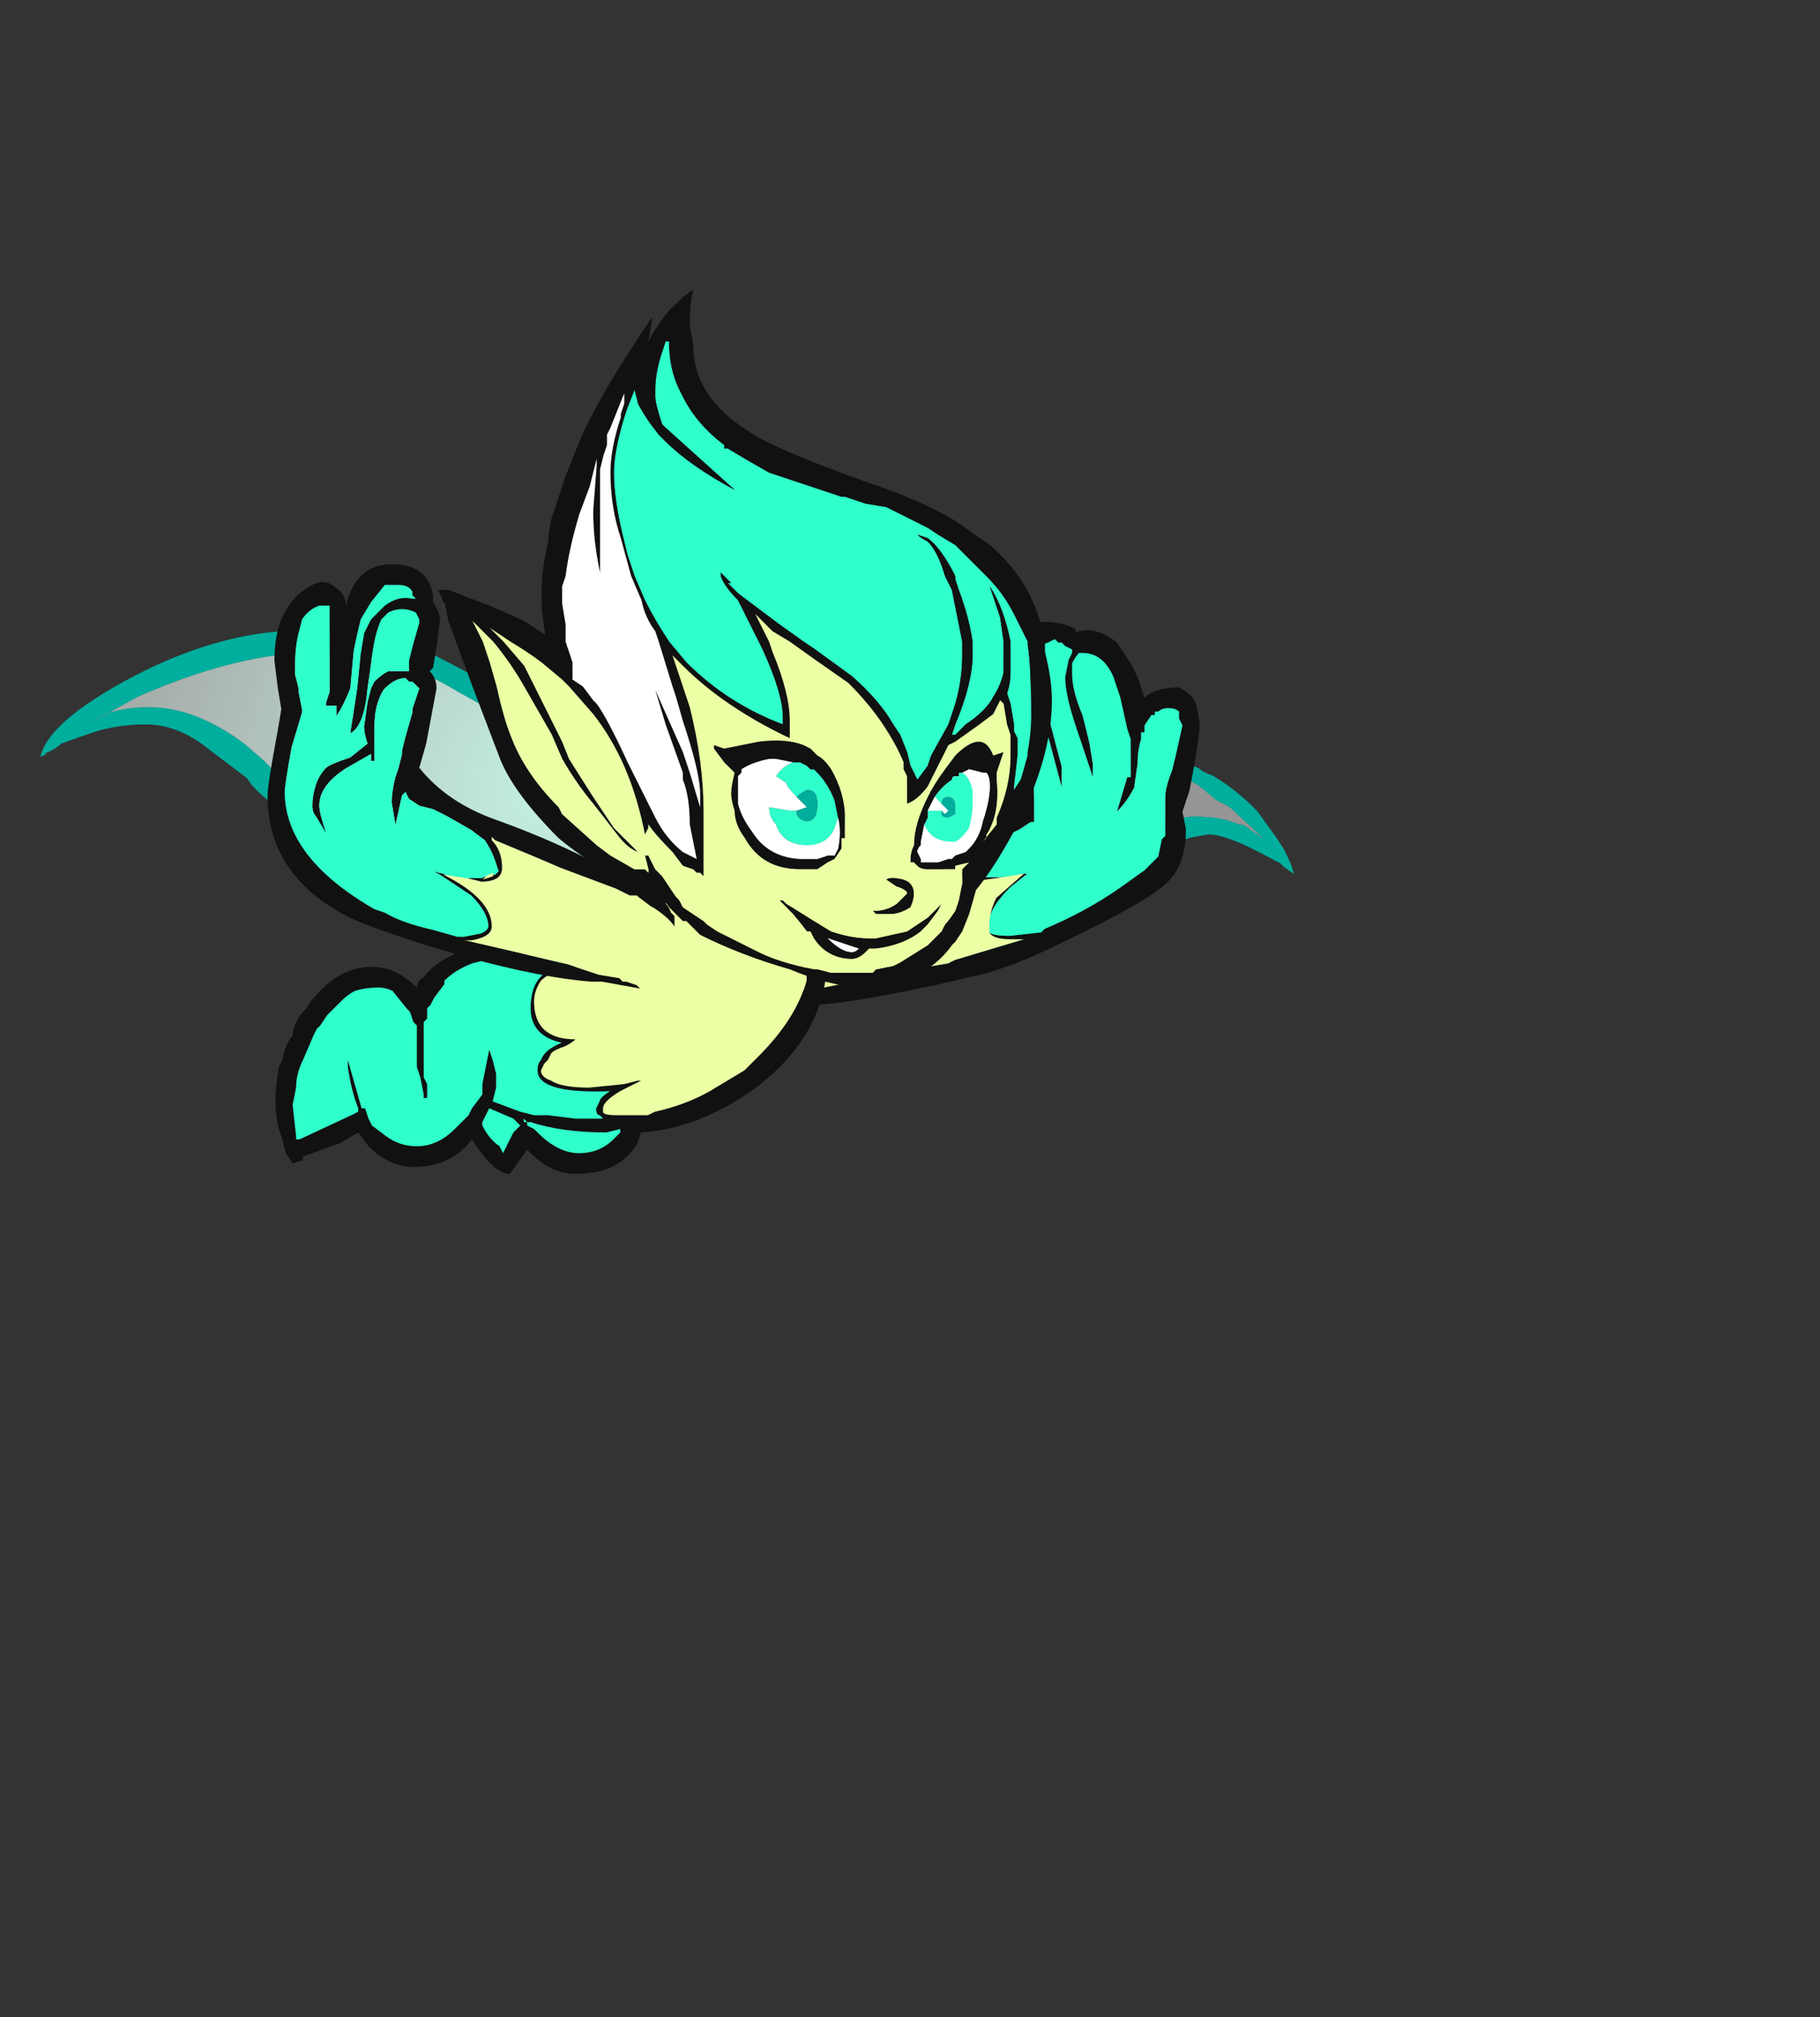 <?xml version="1.0" encoding="UTF-8" standalone="no"?>
<svg xmlns:ffdec="https://www.free-decompiler.com/flash" xmlns:xlink="http://www.w3.org/1999/xlink" ffdec:objectType="frame" height="204.65px" width="184.7px" xmlns="http://www.w3.org/2000/svg">
  <rect width="100%" height="100%" fill="#333333" stroke="none"/>
  <g transform="matrix(1.0, 0.0, 0.0, 1.0, 69.9, 87.85)">
    <use ffdec:characterId="769" ffdec:characterName="a_FairyWings4" height="35.0" transform="matrix(1, 0.019, -0.019, 1, -65.55, -24.35)" width="127.4" xlink:href="#sprite0"/>
    <use ffdec:characterId="781" ffdec:characterName="a_FairyArmL" height="39.2" transform="matrix(1.0, 0.0, 0.0, 1.0, 5.3, -24.75)" width="46.55" xlink:href="#sprite1"/>
    <use ffdec:characterId="779" ffdec:characterName="a_FairyBody" height="29.4" transform="matrix(1.0, 0.0, 0.0, 1.0, -41.95, 1.85)" width="56.0" xlink:href="#sprite2"/>
    <use ffdec:characterId="777" ffdec:characterName="a_FairyArmR" height="43.05" transform="matrix(1.0, 0.0, 0.0, 1.0, -42.75, -30.6)" width="42.0" xlink:href="#sprite3"/>
    <use ffdec:characterId="775" ffdec:characterName="a_FairyHead" height="70.7" transform="matrix(1.0, 0.0, 0.0, 1.0, -25.45, -58.45)" width="62.3" xlink:href="#sprite4"/>
  </g>
  <defs>
    <g id="sprite0" transform="matrix(1.0, 0.0, 0.0, 1.0, 0.0, 0.0)">
      <use ffdec:characterId="768" height="5.0" transform="matrix(7.0, 0.0, 0.0, 7.0, 0.0, 0.0)" width="18.2" xlink:href="#shape0"/>
    </g>
    <g id="shape0" transform="matrix(1.0, 0.0, 0.0, 1.0, 0.0, 0.0)">
      <path d="M17.4 2.55 L17.45 2.55 17.75 2.75 17.25 2.3 17.05 2.2 16.8 2.0 Q15.5 1.25 14.4 1.4 14.0 1.45 13.5 1.65 L12.7 2.0 Q12.4 2.1 12.0 2.4 L11.35 2.9 Q11.0 3.1 10.7 3.4 L10.45 3.7 10.25 3.95 10.3 4.05 Q10.35 4.15 10.45 4.25 11.0 4.7 11.95 4.75 L13.0 4.65 13.4 4.5 13.85 4.3 14.15 4.15 14.55 3.9 15.15 3.4 Q15.5 3.05 15.8 2.85 L15.9 2.75 Q16.45 2.4 16.9 2.45 17.15 2.45 17.4 2.55 M17.95 2.75 L18.05 2.9 18.15 3.1 18.2 3.25 18.05 3.15 18.0 3.1 17.7 2.95 Q17.2 2.7 16.95 2.7 L16.7 2.75 16.55 2.8 16.2 2.95 Q16.15 2.95 16.15 2.85 16.15 2.75 16.4 2.6 16.45 2.6 16.45 2.55 16.1 2.65 15.75 2.95 L15.7 3.0 Q15.35 3.45 14.95 3.85 13.65 5.0 12.15 5.0 11.45 4.95 11.45 4.8 10.85 4.7 10.4 4.35 L10.25 4.1 Q10.15 3.95 10.2 3.95 L10.3 3.8 Q10.7 3.2 11.35 2.75 L12.05 2.3 Q12.3 2.1 12.5 2.0 12.85 1.8 13.05 1.7 13.65 1.45 14.25 1.4 L14.4 1.35 Q15.4 1.2 16.6 1.85 16.6 1.65 16.8 1.75 16.85 1.8 17.0 1.85 17.35 2.05 17.65 2.35 L17.95 2.75 M9.1 3.1 Q8.8 2.75 8.45 2.45 L7.7 1.85 Q7.3 1.5 6.9 1.3 L6.05 0.85 Q5.45 0.5 4.95 0.4 3.45 0.05 1.4 1.0 L0.7 1.4 0.95 1.25 Q1.25 1.15 1.6 1.15 2.25 1.15 2.95 1.65 L3.25 1.9 3.75 2.4 3.75 2.45 Q4.25 2.95 4.4 3.05 L4.5 3.15 4.7 3.3 5.15 3.6 Q5.65 3.9 6.15 4.1 6.65 4.3 7.35 4.35 8.55 4.45 9.25 4.05 L9.5 3.9 Q9.5 3.8 9.55 3.75 9.45 3.65 9.35 3.45 L9.1 3.1 M8.1 1.55 Q8.55 1.75 8.55 1.8 L8.5 1.9 8.35 1.95 8.3 1.9 Q8.25 2.0 8.1 2.0 L7.95 1.95 8.4 2.3 Q9.15 2.9 9.55 3.6 L9.65 3.75 Q9.7 3.8 9.55 3.95 L9.3 4.15 Q8.15 4.8 6.4 4.3 5.0 3.85 4.35 3.15 4.1 3.0 3.8 2.8 3.15 2.4 3.0 2.15 L2.45 1.75 Q2.0 1.4 1.55 1.4 1.1 1.4 0.7 1.55 L0.3 1.7 Q0.2 1.8 0.05 1.85 L0.1 1.85 0.0 1.9 Q0.1 1.4 1.25 0.75 2.5 0.05 3.65 0.0 L4.6 0.0 Q5.15 0.05 5.65 0.3 L6.55 0.75 Q7.0 0.95 7.6 1.35 L8.1 1.55" fill="#00ae9d" fill-rule="evenodd" stroke="none"/>
      <path d="M17.4 2.55 Q17.15 2.45 16.9 2.45 16.45 2.4 15.9 2.75 L15.8 2.85 Q15.5 3.05 15.15 3.4 L14.55 3.9 14.15 4.15 13.85 4.3 13.4 4.5 13.0 4.65 11.95 4.75 Q11.0 4.7 10.45 4.25 10.35 4.15 10.3 4.05 L10.25 3.95 10.45 3.7 10.7 3.4 Q11.0 3.1 11.35 2.9 L12.0 2.4 Q12.4 2.1 12.7 2.0 L13.5 1.65 Q14.0 1.45 14.4 1.4 15.5 1.25 16.8 2.0 L17.05 2.2 17.25 2.3 17.75 2.75 17.45 2.55 17.4 2.55 M9.1 3.1 L9.35 3.45 Q9.45 3.65 9.55 3.75 9.5 3.8 9.5 3.9 L9.25 4.05 Q8.55 4.45 7.35 4.35 6.65 4.3 6.15 4.1 5.65 3.9 5.15 3.6 L4.7 3.3 4.5 3.15 4.4 3.05 Q4.25 2.95 3.75 2.45 L3.75 2.4 3.25 1.9 2.95 1.65 Q2.25 1.15 1.6 1.15 1.25 1.15 0.95 1.25 L0.7 1.4 1.4 1.0 Q3.45 0.05 4.95 0.4 5.45 0.5 6.05 0.85 L6.9 1.3 Q7.3 1.5 7.7 1.85 L8.45 2.45 Q8.8 2.75 9.1 3.1" fill="url(#gradient0)" fill-rule="evenodd" stroke="none"/>
    </g>
    <radialGradient cx="0" cy="0" gradientTransform="matrix(0.01, 0.0, 0.0, 0.01, 7.4, 2.25)" gradientUnits="userSpaceOnUse" id="gradient0" r="819.2" spreadMethod="pad">
      <stop offset="0.0" stop-color="#cdfeef" stop-opacity="0.933"/>
      <stop offset="1.0" stop-color="#ffffff" stop-opacity="0.482"/>
    </radialGradient>
    <g id="sprite1" transform="matrix(1.0, 0.0, 0.0, 1.0, 0.0, 0.0)">
      <use ffdec:characterId="780" height="5.6" transform="matrix(7.0, 0.0, 0.0, 7.0, 0.0, 0.0)" width="6.65" xlink:href="#shape1"/>
    </g>
    <g id="shape1" transform="matrix(1.0, 0.0, 0.0, 1.0, 0.0, 0.0)">
      <path d="M4.1 3.65 L4.15 3.65 3.9 3.85 Q3.6 4.15 3.6 4.35 L3.6 4.5 Q3.65 4.55 3.9 4.55 L4.35 4.5 4.4 4.45 Q5.0 4.2 5.5 3.85 L5.85 3.6 6.05 3.4 6.1 3.15 6.15 3.1 6.15 2.55 Q6.15 2.4 6.25 2.15 L6.3 1.95 6.4 1.5 6.35 1.4 6.35 1.3 Q6.3 1.25 6.2 1.25 6.1 1.25 6.05 1.3 L6.0 1.3 6.0 1.35 5.95 1.35 5.85 1.5 5.85 1.6 5.8 1.6 5.8 1.7 Q5.75 1.85 5.75 2.05 L5.7 2.4 Q5.6 2.6 5.45 2.75 L5.6 2.25 5.65 2.25 5.65 1.7 5.6 1.55 5.5 1.1 5.4 0.8 Q5.25 0.45 4.95 0.45 L4.9 0.45 Q4.85 0.5 4.8 0.6 L4.8 0.75 Q4.8 1.0 4.95 1.35 L5.05 1.75 5.1 2.05 5.1 2.25 4.85 1.5 Q4.7 1.05 4.7 0.8 L4.75 0.55 4.8 0.45 4.8 0.4 4.7 0.35 4.65 0.3 4.6 0.3 4.55 0.25 4.45 0.3 4.3 0.35 4.25 0.4 4.2 0.55 4.25 0.6 Q4.25 0.7 4.35 1.0 L4.35 1.15 4.45 1.35 4.65 2.1 4.65 2.4 4.45 1.65 4.3 1.25 4.25 1.05 4.2 1.0 Q4.15 0.8 4.1 0.65 L4.1 0.55 4.05 0.65 4.0 0.7 3.95 0.8 4.0 0.85 4.1 1.5 4.15 1.75 Q4.25 2.2 4.25 2.6 L4.25 2.9 4.2 2.9 4.05 3.0 3.55 3.25 3.35 3.4 3.35 3.45 Q3.3 3.55 3.3 3.6 3.3 3.7 3.5 3.7 L3.8 3.7 3.45 3.75 3.2 3.7 3.2 3.6 3.25 3.5 3.3 3.45 3.35 3.35 3.1 3.5 2.7 3.7 1.05 4.25 1.0 4.25 0.65 4.35 0.4 4.45 Q0.15 4.6 0.15 4.85 0.15 5.0 0.3 5.2 L0.35 5.2 Q0.5 5.35 0.7 5.35 L0.85 5.35 1.05 5.3 1.2 5.3 1.45 5.25 1.75 5.25 1.85 5.2 2.65 5.0 2.7 5.0 3.0 4.95 3.1 4.9 4.1 4.6 3.9 4.6 Q3.65 4.6 3.6 4.5 L3.6 4.4 Q3.6 4.2 3.7 4.0 L4.1 3.65 M6.35 0.95 Q6.55 1.05 6.6 1.2 L6.65 1.45 Q6.65 1.7 6.5 2.45 L6.4 2.75 6.45 3.0 Q6.45 3.55 6.15 3.8 5.9 4.05 4.65 4.65 3.85 5.05 3.3 5.15 L3.1 5.2 Q1.55 5.55 1.0 5.55 L0.95 5.55 0.9 5.6 0.5 5.5 Q0.25 5.45 0.1 5.2 0.0 5.0 0.0 4.8 0.0 4.4 0.65 4.15 1.05 3.95 2.25 3.6 L2.85 3.35 3.1 3.25 3.5 3.05 4.0 2.75 4.0 2.65 Q4.0 2.25 3.85 1.7 3.7 1.1 3.7 0.95 3.7 0.7 3.75 0.6 3.85 0.4 4.0 0.35 4.0 0.2 4.05 0.15 L4.2 0.05 4.3 0.0 4.4 0.0 Q4.65 0.0 4.85 0.1 L4.85 0.15 Q5.15 0.05 5.45 0.3 L5.65 0.6 5.75 0.8 5.85 1.1 Q6.0 0.95 6.35 0.95" fill="#111111" fill-rule="evenodd" stroke="none"/>
      <path d="M3.8 3.7 L3.5 3.7 Q3.3 3.7 3.3 3.6 3.3 3.55 3.35 3.45 L3.35 3.4 3.55 3.25 4.05 3.0 4.2 2.9 4.25 2.9 4.25 2.6 Q4.25 2.2 4.15 1.75 L4.1 1.5 4.0 0.85 3.95 0.8 4.0 0.7 4.05 0.65 4.1 0.55 4.1 0.65 Q4.15 0.8 4.2 1.0 L4.25 1.05 4.3 1.25 4.45 1.65 4.65 2.4 4.65 2.1 4.45 1.35 4.35 1.15 4.35 1.0 Q4.25 0.7 4.25 0.6 L4.2 0.55 4.25 0.4 4.3 0.35 4.45 0.3 4.55 0.25 4.6 0.3 4.65 0.3 4.7 0.35 4.8 0.4 4.8 0.45 4.75 0.55 4.7 0.8 Q4.7 1.05 4.85 1.5 L5.1 2.25 5.1 2.05 5.05 1.75 4.95 1.35 Q4.8 1.0 4.8 0.75 L4.8 0.6 Q4.85 0.5 4.9 0.45 L4.95 0.45 Q5.25 0.45 5.4 0.8 L5.5 1.1 5.6 1.55 5.65 1.7 5.65 2.25 5.6 2.25 5.45 2.75 Q5.6 2.6 5.7 2.4 L5.75 2.05 Q5.75 1.85 5.8 1.7 L5.8 1.6 5.85 1.6 5.85 1.5 5.95 1.35 6.0 1.35 6.0 1.3 6.05 1.3 Q6.1 1.25 6.2 1.25 6.3 1.25 6.35 1.3 L6.35 1.4 6.4 1.5 6.3 1.95 6.25 2.15 Q6.15 2.4 6.15 2.55 L6.15 3.1 6.1 3.15 6.05 3.4 5.85 3.6 5.5 3.85 Q5.0 4.2 4.4 4.45 L4.35 4.5 3.9 4.55 Q3.65 4.55 3.6 4.5 L3.6 4.35 Q3.6 4.15 3.9 3.85 L4.15 3.65 4.1 3.65 3.8 3.7" fill="#2fffcb" fill-rule="evenodd" stroke="none"/>
      <path d="M4.1 3.65 L3.7 4.0 Q3.6 4.2 3.6 4.4 L3.6 4.5 Q3.65 4.6 3.9 4.6 L4.1 4.6 3.1 4.9 3.0 4.95 2.7 5.0 2.65 5.0 1.85 5.2 1.75 5.25 1.45 5.25 1.2 5.3 1.05 5.3 0.85 5.35 0.7 5.35 Q0.5 5.35 0.35 5.2 L0.3 5.2 Q0.15 5.0 0.15 4.85 0.15 4.6 0.4 4.45 L0.65 4.35 1.0 4.25 1.05 4.25 2.7 3.7 3.1 3.5 3.35 3.35 3.3 3.45 3.25 3.5 3.2 3.6 3.2 3.7 3.45 3.75 3.8 3.7 4.1 3.65" fill="#ebffa4" fill-rule="evenodd" stroke="none"/>
    </g>
    <g id="sprite2" transform="matrix(1.0, 0.0, 0.0, 1.0, 0.0, 0.0)">
      <use ffdec:characterId="778" height="4.2" transform="matrix(7.0, 0.0, 0.0, 7.0, 0.0, 0.0)" width="8.0" xlink:href="#shape2"/>
    </g>
    <g id="shape2" transform="matrix(1.0, 0.0, 0.0, 1.0, 0.0, 0.0)">
      <path d="M7.35 0.55 Q6.9 0.15 6.45 0.15 L5.9 0.2 5.6 0.3 Q5.4 0.35 5.2 0.45 L4.85 0.65 4.25 0.95 4.05 1.0 4.0 1.0 4.0 1.05 Q4.05 1.1 4.2 1.1 L4.35 1.15 4.35 1.2 Q4.0 1.25 3.85 1.4 3.75 1.55 3.75 1.7 3.75 2.25 4.35 2.25 4.3 2.3 4.2 2.35 4.05 2.4 4.0 2.45 L3.95 2.55 3.9 2.6 3.85 2.7 Q3.85 2.8 4.0 2.85 4.15 2.95 4.55 2.95 L5.05 2.9 5.25 2.85 5.3 2.85 5.0 3.0 Q4.75 3.15 4.75 3.25 L4.75 3.3 Q4.75 3.35 4.95 3.35 L5.4 3.35 5.5 3.3 Q5.95 3.2 6.3 3.0 L6.8 2.7 7.0 2.5 Q7.55 1.95 7.7 1.4 L7.7 1.2 7.65 0.95 Q7.6 0.85 7.45 0.65 L7.35 0.55 M7.65 0.55 L7.7 0.35 Q7.9 0.55 7.95 0.7 L8.0 1.05 Q8.0 2.2 6.9 3.0 6.1 3.55 5.3 3.6 L5.25 3.75 Q5.0 4.2 4.35 4.2 4.0 4.2 3.7 3.9 L3.65 3.85 3.4 4.2 Q3.2 4.2 2.95 3.85 L2.85 3.7 Q2.55 4.1 2.0 4.1 1.65 4.1 1.35 3.8 L1.2 3.6 0.95 3.75 0.4 3.95 0.4 4.0 0.25 4.05 0.15 3.9 0.1 3.7 0.05 3.55 Q0.0 3.35 0.0 3.15 0.0 2.95 0.05 2.65 L0.1 2.55 Q0.15 2.3 0.25 2.2 0.25 2.0 0.45 1.8 0.5 1.7 0.6 1.6 0.95 1.2 1.4 1.2 1.75 1.2 2.05 1.5 2.05 1.4 2.15 1.35 2.4 1.0 3.15 0.85 L4.15 0.65 Q4.55 0.55 4.8 0.45 5.2 0.2 5.35 0.15 L5.75 0.1 5.7 0.2 5.85 0.15 5.9 0.1 Q6.4 -0.05 6.45 0.0 L6.35 0.05 Q7.05 0.05 7.45 0.55 L7.6 0.65 7.65 0.75 7.65 0.55 M4.2 1.15 L4.0 1.1 Q3.9 1.1 3.9 1.05 L3.9 1.0 3.95 1.0 Q3.2 1.05 2.85 1.15 2.6 1.25 2.45 1.4 L2.45 1.45 2.3 1.65 2.25 1.75 2.2 1.8 2.2 1.95 2.15 2.0 2.15 2.8 2.2 2.9 2.2 3.1 2.15 3.1 2.15 3.05 2.1 2.8 2.05 2.65 2.05 2.05 2.0 2.0 1.95 1.85 1.9 1.8 1.7 1.55 Q1.6 1.5 1.5 1.5 1.3 1.5 1.15 1.55 1.05 1.6 0.95 1.7 L0.75 1.9 0.65 2.05 0.6 2.1 0.55 2.2 0.4 2.55 Q0.3 2.75 0.3 2.95 L0.25 3.2 0.3 3.65 0.3 3.7 0.35 3.7 1.1 3.35 1.2 3.3 1.2 3.25 Q1.1 3.0 1.05 2.65 L1.05 2.55 1.25 3.25 1.3 3.25 1.35 3.4 1.4 3.5 1.6 3.65 Q1.8 3.8 2.05 3.8 2.35 3.8 2.6 3.55 L2.8 3.35 2.85 3.25 3.0 3.05 3.0 2.9 3.1 2.4 3.15 2.55 3.2 2.75 3.2 2.95 3.15 3.15 3.55 3.3 3.75 3.35 3.95 3.35 4.35 3.4 4.75 3.4 4.7 3.35 Q4.65 3.35 4.65 3.25 L4.7 3.15 Q4.7 3.1 4.85 3.0 L4.9 3.0 Q3.8 3.05 3.8 2.7 3.8 2.6 3.85 2.55 3.9 2.4 4.15 2.3 3.7 2.2 3.7 1.8 3.7 1.55 3.8 1.4 3.9 1.25 4.15 1.2 L4.2 1.15 M3.0 3.5 Q3.1 3.7 3.25 3.8 L3.3 3.9 3.45 3.6 3.55 3.5 3.45 3.4 3.1 3.25 3.0 3.45 3.0 3.5 M3.6 3.45 L3.65 3.45 3.65 3.5 3.75 3.55 3.8 3.6 Q4.1 3.9 4.4 3.9 4.7 3.9 4.9 3.7 L5.0 3.6 5.0 3.55 4.8 3.6 Q4.15 3.6 3.7 3.45 L3.65 3.45 3.6 3.4 3.6 3.45" fill="#111111" fill-rule="evenodd" stroke="none"/>
      <path d="M7.35 0.55 L7.45 0.65 Q7.6 0.85 7.65 0.95 L7.7 1.2 7.7 1.4 Q7.55 1.95 7.0 2.5 L6.8 2.7 6.3 3.0 Q5.95 3.2 5.5 3.3 L5.4 3.35 4.95 3.35 Q4.75 3.35 4.75 3.3 L4.75 3.25 Q4.75 3.15 5.0 3.0 L5.3 2.85 5.25 2.85 5.05 2.9 4.55 2.95 Q4.15 2.95 4.0 2.85 3.85 2.8 3.85 2.7 L3.9 2.6 3.95 2.55 4.0 2.45 Q4.05 2.4 4.2 2.35 4.3 2.3 4.35 2.25 3.75 2.25 3.75 1.7 3.75 1.55 3.85 1.4 4.0 1.25 4.35 1.2 L4.35 1.15 4.2 1.1 Q4.05 1.1 4.0 1.05 L4.0 1.0 4.05 1.0 4.25 0.95 4.85 0.65 5.2 0.45 Q5.4 0.35 5.6 0.3 L5.9 0.2 6.45 0.15 Q6.9 0.15 7.35 0.55" fill="#ebffa4" fill-rule="evenodd" stroke="none"/>
      <path d="M3.6 3.45 L3.6 3.4 3.65 3.45 3.7 3.45 Q4.15 3.6 4.8 3.6 L5.0 3.55 5.0 3.6 4.9 3.7 Q4.7 3.9 4.4 3.9 4.1 3.9 3.8 3.6 L3.75 3.55 3.65 3.5 3.65 3.45 3.6 3.45 M3.0 3.5 L3.0 3.45 3.1 3.25 3.45 3.4 3.55 3.5 3.45 3.6 3.3 3.9 3.25 3.8 Q3.1 3.7 3.0 3.5 M4.2 1.15 L4.15 1.2 Q3.9 1.25 3.8 1.4 3.7 1.55 3.7 1.8 3.7 2.2 4.15 2.3 3.9 2.4 3.85 2.55 3.8 2.6 3.8 2.7 3.8 3.05 4.9 3.0 L4.85 3.0 Q4.7 3.1 4.7 3.15 L4.65 3.25 Q4.65 3.35 4.7 3.35 L4.75 3.4 4.35 3.4 3.95 3.35 3.75 3.35 3.55 3.3 3.15 3.15 3.2 2.95 3.2 2.75 3.15 2.55 3.1 2.4 3.0 2.9 3.0 3.05 2.85 3.25 2.8 3.35 2.6 3.55 Q2.35 3.8 2.05 3.8 1.8 3.8 1.6 3.65 L1.4 3.5 1.35 3.4 1.3 3.25 1.25 3.25 1.05 2.55 1.05 2.65 Q1.1 3.0 1.2 3.25 L1.2 3.3 1.1 3.35 0.35 3.7 0.3 3.7 0.3 3.65 0.25 3.2 0.3 2.95 Q0.3 2.75 0.4 2.55 L0.55 2.2 0.6 2.1 0.65 2.05 0.75 1.9 0.95 1.7 Q1.05 1.6 1.15 1.55 1.3 1.5 1.5 1.5 1.6 1.5 1.7 1.55 L1.9 1.8 1.95 1.85 2.0 2.0 2.05 2.05 2.05 2.65 2.1 2.8 2.15 3.05 2.15 3.1 2.2 3.1 2.2 2.9 2.15 2.8 2.15 2.0 2.2 1.95 2.2 1.8 2.25 1.75 2.3 1.65 2.45 1.45 2.45 1.4 Q2.6 1.25 2.85 1.15 3.2 1.05 3.95 1.0 L3.9 1.0 3.9 1.05 Q3.9 1.1 4.0 1.1 L4.2 1.15" fill="#2fffcb" fill-rule="evenodd" stroke="none"/>
    </g>
    <g id="sprite3" transform="matrix(1.0, 0.0, 0.0, 1.0, 0.0, 0.0)">
      <use ffdec:characterId="776" height="6.15" transform="matrix(7.0, 0.0, 0.0, 7.0, 0.0, 0.0)" width="6.0" xlink:href="#shape3"/>
    </g>
    <g id="shape3" transform="matrix(1.0, 0.0, 0.0, 1.0, 0.0, 0.0)">
      <path d="M2.9 4.55 L3.1 4.6 Q3.4 4.6 3.4 4.4 3.4 4.15 3.25 4.0 L3.25 3.95 3.3 4.0 3.9 4.25 4.25 4.4 5.05 4.7 5.25 4.8 5.35 4.8 5.55 4.95 Q5.8 5.1 5.9 5.25 L5.9 5.1 6.0 5.3 6.0 5.5 5.95 5.5 6.0 5.6 Q6.0 5.75 5.9 5.9 L5.75 6.05 Q5.65 6.1 5.45 6.1 L5.35 6.1 5.2 6.05 5.15 6.05 5.1 6.0 4.8 5.95 4.35 5.8 3.5 5.6 2.85 5.45 2.95 5.45 Q3.25 5.4 3.25 5.25 3.25 4.85 2.55 4.5 L2.9 4.55" fill="#ebffa4" fill-rule="evenodd" stroke="none"/>
      <path d="M5.9 5.1 L5.9 5.25 Q5.8 5.1 5.55 4.95 L5.35 4.8 5.25 4.8 5.05 4.7 4.25 4.4 3.9 4.25 3.3 4.0 3.25 3.95 3.25 4.0 Q3.4 4.15 3.4 4.4 3.4 4.6 3.1 4.6 L2.9 4.55 3.1 4.55 3.25 4.5 3.3 4.5 3.35 4.45 3.3 4.3 Q3.25 4.15 3.15 4.0 L2.95 3.85 2.6 3.65 2.4 3.55 2.2 3.5 2.05 3.4 2.0 3.3 1.95 3.35 1.85 3.8 1.85 3.75 1.8 3.45 Q1.8 3.3 1.85 3.1 L1.9 2.95 1.95 2.75 1.95 2.7 2.0 2.5 2.1 2.15 2.1 2.1 2.2 1.8 2.1 1.7 2.05 1.7 2.0 1.65 Q1.85 1.65 1.7 1.8 1.65 1.85 1.6 2.0 1.55 2.15 1.55 2.35 L1.55 2.85 1.5 2.85 1.5 2.75 1.15 2.95 Q0.75 3.2 0.75 3.5 0.75 3.6 0.85 3.9 L0.7 3.65 Q0.65 3.6 0.65 3.5 0.65 3.35 0.7 3.2 0.75 3.05 0.85 2.95 0.9 2.9 1.2 2.8 L1.45 2.6 Q1.4 2.45 1.4 2.35 L1.45 2.0 1.5 1.8 1.55 1.7 Q1.65 1.6 1.75 1.55 L2.05 1.55 2.05 1.4 2.1 1.2 2.2 0.85 2.2 0.8 2.15 0.7 Q2.05 0.65 1.95 0.65 1.85 0.65 1.75 0.7 1.7 0.75 1.65 0.8 1.55 1.0 1.5 1.45 L1.45 1.8 Q1.4 2.35 1.2 2.45 L1.3 1.8 1.35 1.3 1.4 1.0 1.5 0.8 1.7 0.6 Q1.9 0.45 2.1 0.5 L2.15 0.5 2.1 0.45 2.1 0.4 Q2.05 0.3 1.9 0.3 L1.7 0.3 1.5 0.55 1.35 0.8 Q1.3 1.0 1.25 1.25 L1.2 1.8 Q1.1 2.05 1.0 2.2 L1.0 2.05 0.85 2.05 0.85 2.0 0.9 1.85 0.9 0.6 0.75 0.6 Q0.6 0.65 0.5 0.8 L0.45 1.0 Q0.4 1.2 0.4 1.45 L0.4 1.6 0.45 1.8 0.45 1.85 0.5 2.1 0.5 2.15 0.35 2.65 Q0.25 3.2 0.25 3.3 0.25 4.25 1.55 5.0 L1.7 5.05 Q1.95 5.2 2.4 5.3 L2.75 5.4 2.85 5.4 3.1 5.35 Q3.2 5.3 3.2 5.25 3.2 5.05 2.95 4.8 L2.5 4.5 2.4 4.45 2.6 4.5 2.55 4.5 Q3.25 4.85 3.25 5.25 3.25 5.4 2.95 5.45 L2.85 5.45 3.5 5.6 4.35 5.8 4.8 5.95 5.1 6.0 5.15 6.05 5.2 6.05 5.35 6.1 5.4 6.15 4.85 6.05 4.7 6.05 Q4.0 6.0 2.9 5.7 1.85 5.4 1.25 5.15 0.0 4.55 0.0 3.35 0.0 3.2 0.15 2.4 L0.2 2.1 0.15 1.8 0.1 1.4 Q0.1 1.05 0.2 0.8 0.35 0.45 0.65 0.3 0.85 0.2 1.0 0.35 1.1 0.4 1.15 0.6 L1.15 0.55 Q1.3 0.0 1.8 0.0 2.15 0.0 2.3 0.2 2.4 0.35 2.4 0.5 L2.4 0.55 Q2.5 0.7 2.5 0.8 L2.45 1.2 2.4 1.5 2.35 1.55 Q2.45 1.65 2.45 1.8 L2.3 2.6 2.2 2.95 Q2.6 3.45 3.3 3.7 4.0 3.95 4.6 4.25 L4.9 4.4 Q5.3 4.5 5.55 4.7 5.8 4.9 5.85 5.05 L5.9 5.1" fill="#111111" fill-rule="evenodd" stroke="none"/>
      <path d="M2.9 4.55 L2.55 4.5 2.6 4.5 2.4 4.45 2.5 4.5 2.95 4.8 Q3.2 5.05 3.2 5.25 3.2 5.3 3.1 5.35 L2.85 5.4 2.75 5.4 2.4 5.3 Q1.95 5.2 1.7 5.05 L1.55 5.0 Q0.25 4.25 0.25 3.3 0.25 3.2 0.35 2.65 L0.5 2.15 0.5 2.1 0.45 1.85 0.45 1.8 0.4 1.6 0.4 1.45 Q0.4 1.2 0.45 1.0 L0.5 0.8 Q0.6 0.65 0.75 0.6 L0.9 0.6 0.9 1.85 0.85 2.0 0.85 2.05 1.0 2.05 1.0 2.2 Q1.1 2.05 1.2 1.8 L1.25 1.25 Q1.3 1.0 1.35 0.8 L1.5 0.55 1.7 0.3 1.9 0.3 Q2.05 0.3 2.1 0.4 L2.1 0.45 2.15 0.5 2.1 0.5 Q1.9 0.45 1.7 0.6 L1.5 0.8 1.4 1.0 1.35 1.3 1.3 1.8 1.2 2.45 Q1.4 2.35 1.45 1.8 L1.5 1.45 Q1.55 1.0 1.65 0.8 1.7 0.75 1.75 0.7 1.85 0.65 1.95 0.65 2.05 0.65 2.15 0.7 L2.2 0.8 2.2 0.85 2.1 1.2 2.05 1.4 2.05 1.55 1.75 1.55 Q1.65 1.6 1.55 1.7 L1.5 1.8 1.45 2.0 1.4 2.35 Q1.4 2.45 1.45 2.6 L1.2 2.8 Q0.9 2.9 0.85 2.95 0.75 3.05 0.7 3.2 0.65 3.35 0.65 3.5 0.65 3.6 0.7 3.65 L0.85 3.9 Q0.75 3.6 0.75 3.5 0.75 3.2 1.15 2.95 L1.5 2.75 1.5 2.85 1.55 2.85 1.55 2.35 Q1.55 2.15 1.6 2.0 1.65 1.85 1.7 1.8 1.85 1.65 2.0 1.65 L2.05 1.7 2.1 1.7 2.2 1.8 2.1 2.1 2.1 2.15 2.0 2.5 1.95 2.7 1.95 2.75 1.9 2.95 1.85 3.1 Q1.8 3.3 1.8 3.45 L1.85 3.75 1.85 3.8 1.95 3.35 2.0 3.3 2.05 3.4 2.2 3.5 2.4 3.55 2.6 3.65 2.95 3.85 3.15 4.0 Q3.25 4.15 3.3 4.3 L3.35 4.45 3.3 4.5 3.2 4.5 3.1 4.55 2.9 4.55" fill="#2fffcb" fill-rule="evenodd" stroke="none"/>
    </g>
    <g id="sprite4" transform="matrix(1.0, 0.0, 0.0, 1.0, 0.0, 0.0)">
      <use ffdec:characterId="774" height="10.1" transform="matrix(7.0, 0.0, 0.0, 7.0, 0.0, 0.0)" width="8.9" xlink:href="#shape4"/>
    </g>
    <g id="shape4" transform="matrix(1.0, 0.0, 0.0, 1.0, 0.0, 0.0)">
      <path d="M7.1 3.45 L7.25 3.55 7.5 3.7 7.95 4.15 Q8.2 4.4 8.35 4.7 L8.55 5.1 8.55 5.15 Q8.6 5.45 8.6 6.2 8.6 6.4 8.55 6.7 L8.55 6.75 8.45 7.1 8.35 7.25 8.35 7.2 8.4 6.75 8.4 6.5 8.35 6.4 8.35 6.3 8.3 6.0 8.25 5.85 Q8.3 5.7 8.3 5.55 L8.3 5.1 Q8.2 4.6 8.0 4.3 L8.15 4.75 8.2 5.1 8.2 5.55 Q8.15 5.75 8.05 5.9 7.95 6.1 7.65 6.3 L7.5 6.45 7.45 6.45 7.5 6.3 Q7.75 5.7 7.75 5.3 L7.75 5.1 Q7.7 4.75 7.55 4.35 L7.5 4.2 7.5 4.15 Q7.3 3.75 7.1 3.6 L6.95 3.55 Q7.0 3.6 7.1 3.65 7.25 3.8 7.35 4.15 L7.45 4.35 7.6 5.1 7.6 5.3 Q7.6 5.65 7.5 6.0 L7.4 6.3 7.15 6.75 7.1 6.9 6.95 7.1 6.85 6.9 6.8 6.7 6.7 6.45 6.6 6.3 Q6.4 5.95 6.0 5.6 L5.45 5.2 5.3 5.1 4.95 4.85 4.35 4.4 4.2 4.25 4.25 4.25 4.1 4.1 4.1 4.15 Q4.15 4.3 4.35 4.5 L4.7 5.2 Q5.0 5.85 5.0 6.2 L5.0 6.3 Q4.2 6.0 3.6 5.4 L3.35 5.1 Q3.15 4.8 3.0 4.5 L2.85 4.15 2.75 3.85 2.7 3.65 Q2.55 3.05 2.55 2.65 2.55 2.35 2.7 1.85 L2.75 1.7 2.85 1.45 2.9 1.65 Q3.0 1.85 3.2 2.1 L3.3 2.2 Q3.65 2.55 4.3 2.9 L3.3 2.0 3.25 1.95 Q3.15 1.65 3.15 1.55 L3.15 1.45 Q3.15 1.2 3.25 0.9 L3.3 0.75 3.35 0.75 3.35 0.75 Q3.35 1.15 3.5 1.45 L3.55 1.55 Q3.75 1.95 4.15 2.25 L4.15 2.3 4.2 2.3 4.45 2.45 4.8 2.65 5.85 3.0 5.9 3.0 6.2 3.1 6.5 3.15 7.1 3.45 M7.2 7.35 Q7.3 7.2 7.45 7.1 7.45 7.05 7.5 7.05 L7.55 7.05 7.55 7.0 7.6 7.0 Q7.7 7.05 7.75 7.25 L7.75 7.5 Q7.75 7.6 7.7 7.8 7.6 7.95 7.5 8.0 L7.45 8.0 Q7.15 8.0 7.05 7.75 L7.1 7.65 7.1 7.55 7.3 7.55 7.3 7.6 Q7.3 7.65 7.4 7.65 L7.5 7.6 7.5 7.5 Q7.5 7.35 7.4 7.35 7.3 7.35 7.3 7.45 L7.2 7.35 M5.8 7.65 L5.75 7.8 Q5.65 8.05 5.35 8.05 5.0 8.05 4.9 7.75 4.8 7.65 4.8 7.5 L5.1 7.55 5.2 7.55 5.2 7.6 Q5.25 7.7 5.35 7.7 5.5 7.7 5.5 7.45 5.5 7.25 5.35 7.25 5.25 7.3 5.2 7.35 5.05 7.2 5.05 7.15 L4.9 7.05 Q5.0 6.9 5.15 6.85 L5.25 6.85 5.35 6.9 5.4 6.95 5.45 6.95 5.5 7.0 Q5.65 7.15 5.75 7.4 L5.8 7.65 M5.15 7.45 L5.15 7.45" fill="#2fffcb" fill-rule="evenodd" stroke="none"/>
      <path d="M7.5 3.35 L8.0 3.7 Q8.65 4.25 8.8 5.1 L8.8 5.25 Q8.9 5.65 8.9 5.95 8.9 6.8 8.35 7.85 8.05 8.4 7.8 8.7 L7.7 9.05 7.6 9.3 7.5 9.45 7.45 9.5 Q7.1 10.0 6.35 10.1 L6.1 10.1 Q5.7 10.1 5.1 9.85 4.4 9.65 3.8 9.35 L3.6 9.15 3.55 9.15 3.35 8.95 3.25 8.8 Q2.8 8.7 2.4 8.4 2.05 8.2 1.75 7.95 1.1 7.3 0.9 6.8 L0.5 5.75 0.15 4.8 0.1 4.55 Q0.05 4.5 0.05 4.45 L0.0 4.35 0.15 4.35 0.8 4.6 1.25 4.8 1.55 5.0 1.55 4.95 Q1.5 4.7 1.5 4.4 1.5 4.05 1.6 3.65 1.6 3.5 1.65 3.3 L1.85 2.7 2.05 2.2 Q2.3 1.6 3.0 0.55 L3.1 0.4 3.1 0.45 3.05 0.75 Q3.15 0.55 3.35 0.3 3.6 0.05 3.7 0.0 3.65 0.2 3.65 0.5 L3.7 0.8 Q3.7 1.55 4.5 2.05 4.85 2.3 6.25 2.8 7.0 3.05 7.5 3.35 M7.1 3.45 L6.5 3.15 6.2 3.1 5.9 3.0 5.85 3.0 4.8 2.65 4.45 2.45 4.2 2.3 4.15 2.3 4.15 2.25 Q3.75 1.95 3.55 1.55 L3.5 1.45 Q3.35 1.15 3.35 0.75 L3.35 0.75 3.3 0.75 3.25 0.9 Q3.15 1.2 3.15 1.45 L3.15 1.55 Q3.15 1.65 3.25 1.95 L3.3 2.0 4.3 2.9 Q3.65 2.55 3.3 2.2 L3.2 2.1 Q3.0 1.85 2.9 1.65 L2.85 1.45 2.75 1.7 2.7 1.85 Q2.55 2.35 2.55 2.65 2.55 3.05 2.7 3.65 L2.75 3.85 2.85 4.15 3.0 4.5 Q3.15 4.8 3.35 5.1 L3.6 5.4 Q4.2 6.0 5.0 6.3 L5.0 6.2 Q5.0 5.85 4.7 5.2 L4.35 4.5 Q4.15 4.3 4.1 4.15 L4.1 4.1 4.25 4.25 4.2 4.25 4.35 4.4 4.95 4.85 5.3 5.1 5.45 5.2 6.0 5.6 Q6.4 5.95 6.6 6.3 L6.7 6.45 6.8 6.7 6.85 6.9 6.95 7.1 7.1 6.9 7.15 6.75 7.4 6.3 7.5 6.0 Q7.6 5.65 7.6 5.3 L7.6 5.1 7.45 4.35 7.35 4.15 Q7.25 3.8 7.1 3.65 7.0 3.6 6.95 3.55 L7.1 3.6 Q7.3 3.75 7.5 4.15 L7.5 4.2 7.55 4.35 Q7.7 4.75 7.75 5.1 L7.75 5.3 Q7.75 5.7 7.5 6.3 L7.45 6.45 7.5 6.45 7.65 6.3 Q7.95 6.1 8.05 5.9 8.15 5.75 8.2 5.55 L8.2 5.1 8.15 4.75 8.0 4.3 Q8.2 4.6 8.3 5.1 L8.3 5.55 Q8.3 5.7 8.25 5.85 L8.3 6.0 8.35 6.3 8.35 6.4 8.4 6.5 8.4 6.75 8.35 7.2 8.35 7.25 8.45 7.1 8.55 6.75 8.55 6.7 Q8.6 6.4 8.6 6.2 8.6 5.45 8.55 5.15 L8.55 5.1 8.35 4.7 Q8.2 4.4 7.95 4.15 L7.5 3.7 7.25 3.55 7.1 3.45 M6.75 6.9 L6.75 6.85 Q6.65 6.6 6.45 6.3 6.25 6.0 5.95 5.7 L5.45 5.35 5.1 5.1 4.85 4.95 4.6 4.7 4.8 5.1 4.85 5.25 Q5.1 5.85 5.1 6.25 L5.1 6.5 Q4.15 6.05 3.55 5.45 L3.4 5.3 3.65 6.05 Q3.85 6.85 3.85 7.55 L3.85 8.5 3.8 8.45 3.75 8.45 3.7 8.4 3.55 8.35 3.4 8.15 Q3.15 7.9 3.05 7.75 L3.05 7.8 3.0 7.9 Q2.8 6.85 2.25 6.15 L1.9 5.75 1.8 5.65 1.5 5.4 Q1.3 5.25 1.05 5.1 L0.75 4.9 0.95 5.1 1.25 5.45 1.8 6.55 1.9 6.8 2.25 7.35 2.55 7.8 2.9 8.15 Q2.75 8.1 2.6 7.9 L2.25 7.45 Q2.0 7.15 1.8 6.8 L1.65 6.45 1.25 5.75 Q1.05 5.4 0.8 5.1 L0.5 4.8 0.65 5.1 0.75 5.4 0.85 5.75 Q0.95 6.2 1.05 6.45 1.25 7.0 1.75 7.5 L1.8 7.6 2.3 8.05 2.5 8.2 2.85 8.4 3.0 8.4 3.05 8.45 3.05 8.4 3.0 8.2 3.05 8.2 3.15 8.4 3.25 8.5 3.45 8.8 3.5 8.85 3.55 8.95 3.85 9.15 3.9 9.2 4.05 9.3 4.65 9.6 Q4.95 9.75 5.45 9.85 L5.5 9.85 5.7 9.9 6.3 9.9 6.35 9.85 6.6 9.8 6.7 9.75 7.1 9.5 7.3 9.3 7.35 9.2 Q7.4 9.15 7.5 9.0 L7.55 8.85 7.6 8.6 7.6 8.4 7.7 8.3 7.5 8.35 7.5 8.4 7.1 8.4 Q7.0 8.4 6.95 8.35 L6.9 8.3 6.85 8.3 6.85 8.25 Q6.85 8.15 6.9 8.05 6.9 7.75 7.1 7.35 7.2 7.15 7.35 6.95 L7.5 6.75 Q7.9 6.35 8.05 6.75 L8.2 6.7 8.1 7.0 8.1 7.1 Q8.15 7.6 7.95 7.9 L7.95 7.95 7.9 8.0 8.1 7.75 8.1 7.65 Q8.3 7.2 8.3 6.75 L8.3 6.45 8.25 6.3 8.2 6.0 8.15 5.95 8.05 6.15 7.85 6.3 7.5 6.55 7.4 6.6 7.1 7.2 Q6.95 7.4 6.8 7.45 L6.8 7.05 6.75 6.95 6.75 6.9 M7.6 7.0 L7.55 7.0 7.55 7.05 7.5 7.05 Q7.45 7.05 7.45 7.1 7.3 7.2 7.2 7.35 L7.1 7.55 7.1 7.65 7.05 7.75 7.0 8.0 7.0 8.05 Q6.95 8.1 6.95 8.15 L7.0 8.25 7.0 8.3 7.25 8.3 7.4 8.25 7.45 8.25 7.5 8.2 7.65 8.15 7.7 8.1 Q7.85 7.95 7.9 7.7 8.0 7.4 8.0 7.2 8.0 7.05 7.95 7.0 L7.9 7.0 7.7 6.95 7.6 7.0 M2.7 1.65 L2.7 1.5 2.5 2.0 2.45 2.1 2.45 2.25 2.4 2.4 2.35 2.6 Q2.35 2.95 2.35 3.5 L2.35 4.1 Q2.25 3.65 2.25 3.2 L2.3 2.55 2.3 2.45 2.2 2.85 2.05 3.25 Q1.9 3.75 1.85 4.15 L1.8 4.3 1.8 4.55 1.85 4.85 1.85 5.1 1.95 5.4 1.95 5.65 2.1 5.75 2.25 5.95 2.3 6.0 Q2.45 6.2 2.75 6.85 L3.15 7.65 Q3.3 7.95 3.55 8.15 L3.75 8.25 3.65 7.75 Q3.65 7.35 3.55 7.1 L3.55 7.0 3.3 6.3 3.15 5.8 3.55 6.7 3.65 7.0 3.8 7.5 3.8 7.3 Q3.8 7.0 3.55 6.25 L3.45 5.9 3.4 5.75 3.2 5.1 3.15 4.95 Q3.0 4.75 2.95 4.5 L2.8 4.15 2.65 3.6 Q2.5 3.15 2.5 2.65 2.5 2.3 2.65 1.85 L2.65 1.8 2.7 1.65 M2.9 4.3 L2.9 4.3 M3.0 5.55 L3.0 5.55 M4.0 6.65 L4.0 6.6 4.15 6.65 4.65 6.55 Q5.05 6.5 5.3 6.6 L5.4 6.65 5.5 6.75 Q5.6 6.8 5.7 6.95 5.9 7.3 5.9 7.65 L5.9 7.95 5.85 7.95 5.85 8.1 5.75 8.25 5.65 8.3 5.5 8.4 5.25 8.4 Q4.7 8.4 4.45 7.95 4.3 7.75 4.3 7.55 4.25 7.4 4.25 7.3 4.25 7.2 4.3 7.0 L4.15 6.85 4.0 6.65 M5.15 6.85 L4.9 6.8 4.8 6.8 Q4.55 6.85 4.4 6.95 L4.4 7.0 4.35 7.05 4.35 7.45 Q4.4 7.65 4.55 7.85 4.8 8.25 5.3 8.25 L5.5 8.25 5.65 8.2 5.75 8.2 5.8 8.1 Q5.85 7.85 5.8 7.65 L5.75 7.4 Q5.65 7.15 5.5 7.0 L5.45 6.95 5.4 6.95 5.35 6.9 5.25 6.85 5.15 6.85 M5.7 9.3 Q6.0 9.4 6.25 9.4 L6.35 9.4 6.8 9.3 7.1 9.1 7.3 8.9 7.25 9.0 7.1 9.2 7.0 9.3 Q6.75 9.5 6.35 9.55 L6.25 9.55 6.2 9.6 Q6.1 9.7 6.0 9.7 5.65 9.7 5.45 9.4 L5.4 9.3 5.35 9.3 5.15 9.05 4.95 8.85 5.0 8.85 5.05 8.9 5.45 9.15 5.7 9.3 M6.65 8.65 L6.5 8.55 Q6.55 8.5 6.75 8.55 6.9 8.6 6.9 8.75 6.9 8.85 6.85 8.95 6.7 9.05 6.55 9.05 L6.35 9.05 6.3 9.0 6.35 9.0 Q6.5 9.0 6.65 8.9 L6.8 8.75 Q6.8 8.7 6.65 8.65 M6.1 9.55 L5.65 9.4 Q5.85 9.6 6.0 9.6 6.05 9.6 6.1 9.55" fill="#111111" fill-rule="evenodd" stroke="none"/>
      <path d="M6.75 6.9 L6.75 6.95 6.8 7.05 6.8 7.45 Q6.95 7.4 7.1 7.2 L7.4 6.6 7.5 6.55 7.85 6.3 8.05 6.15 8.15 5.95 8.2 6.0 8.25 6.3 8.3 6.45 8.3 6.75 Q8.3 7.2 8.1 7.65 L8.1 7.75 7.9 8.0 7.95 7.95 7.95 7.9 Q8.15 7.6 8.1 7.1 L8.1 7.0 8.2 6.7 8.05 6.75 Q7.9 6.35 7.5 6.75 L7.35 6.95 Q7.2 7.15 7.1 7.35 6.9 7.75 6.9 8.05 6.85 8.15 6.85 8.25 L6.85 8.3 6.9 8.3 6.95 8.35 Q7.0 8.4 7.1 8.4 L7.5 8.4 7.5 8.35 7.7 8.3 7.6 8.4 7.6 8.6 7.55 8.85 7.5 9.0 Q7.4 9.15 7.35 9.2 L7.3 9.3 7.1 9.5 6.7 9.75 6.6 9.8 6.35 9.85 6.3 9.9 5.7 9.9 5.5 9.85 5.45 9.85 Q4.95 9.75 4.65 9.6 L4.05 9.3 3.9 9.2 3.85 9.15 3.55 8.95 3.5 8.85 3.45 8.8 3.25 8.5 3.15 8.4 3.05 8.2 3.0 8.2 3.05 8.4 3.05 8.45 3.0 8.4 2.85 8.4 2.5 8.2 2.3 8.05 1.8 7.6 1.75 7.5 Q1.25 7.0 1.05 6.45 0.95 6.2 0.85 5.75 L0.75 5.4 0.65 5.1 0.5 4.8 0.8 5.1 Q1.05 5.4 1.25 5.75 L1.65 6.45 1.8 6.8 Q2.0 7.15 2.25 7.45 L2.6 7.9 Q2.75 8.1 2.9 8.15 L2.55 7.8 2.25 7.35 1.9 6.8 1.8 6.55 1.25 5.45 0.95 5.1 0.75 4.9 1.05 5.1 Q1.3 5.25 1.5 5.4 L1.8 5.65 1.9 5.75 2.25 6.15 Q2.8 6.85 3.0 7.9 L3.05 7.8 3.05 7.75 Q3.15 7.9 3.4 8.15 L3.55 8.35 3.7 8.4 3.75 8.45 3.8 8.45 3.85 8.5 3.85 7.55 Q3.85 6.85 3.65 6.05 L3.4 5.3 3.55 5.45 Q4.15 6.05 5.1 6.5 L5.1 6.25 Q5.1 5.85 4.85 5.25 L4.8 5.1 4.6 4.7 4.85 4.95 5.1 5.1 5.45 5.35 5.95 5.7 Q6.25 6.0 6.45 6.3 6.65 6.6 6.75 6.85 L6.75 6.9 M4.0 6.65 L4.15 6.85 4.3 7.0 Q4.25 7.2 4.25 7.3 4.25 7.4 4.3 7.55 4.3 7.75 4.45 7.95 4.7 8.4 5.25 8.4 L5.5 8.4 5.65 8.3 5.75 8.25 5.85 8.1 5.85 7.95 5.9 7.95 5.9 7.65 Q5.9 7.3 5.7 6.95 5.6 6.8 5.5 6.75 L5.4 6.65 5.3 6.6 Q5.05 6.5 4.65 6.55 L4.15 6.65 4.0 6.6 4.0 6.65 M5.7 9.3 L5.45 9.15 5.05 8.9 5.0 8.85 4.95 8.85 5.15 9.05 5.35 9.3 5.4 9.3 5.45 9.4 Q5.65 9.7 6.0 9.7 6.1 9.7 6.2 9.6 L6.25 9.55 6.35 9.55 Q6.75 9.5 7.0 9.3 L7.1 9.2 7.25 9.0 7.3 8.9 7.1 9.1 6.8 9.3 6.35 9.4 6.25 9.4 Q6.0 9.4 5.7 9.3 M0.7 8.5 L0.8 8.45 0.8 8.5 0.65 8.55 0.7 8.5 M6.65 8.65 Q6.8 8.7 6.8 8.75 L6.65 8.9 Q6.5 9.0 6.35 9.0 L6.3 9.0 6.35 9.05 6.55 9.05 Q6.7 9.05 6.85 8.95 6.9 8.85 6.9 8.75 6.9 8.6 6.75 8.55 6.55 8.5 6.5 8.55 L6.65 8.65" fill="#ebffa4" fill-rule="evenodd" stroke="none"/>
      <path d="M7.2 7.35 L7.3 7.45 7.4 7.55 7.35 7.6 7.3 7.55 7.1 7.55 7.2 7.35 M7.05 7.75 Q7.15 8.0 7.45 8.0 L7.5 8.0 Q7.6 7.95 7.7 7.8 7.75 7.6 7.75 7.5 L7.75 7.25 Q7.7 7.05 7.6 7.0 L7.7 6.95 7.9 7.0 7.95 7.0 Q8.0 7.05 8.0 7.2 8.0 7.4 7.9 7.7 7.85 7.95 7.7 8.1 L7.65 8.15 7.5 8.2 7.45 8.25 7.4 8.25 7.25 8.3 7.0 8.3 7.0 8.25 6.95 8.15 Q6.95 8.1 7.0 8.05 L7.0 8.0 7.05 7.75 M2.7 1.65 L2.65 1.8 2.65 1.85 Q2.5 2.3 2.5 2.65 2.5 3.15 2.65 3.6 L2.8 4.15 2.95 4.5 Q3.0 4.75 3.15 4.95 L3.2 5.1 3.4 5.75 3.45 5.9 3.55 6.25 Q3.8 7.0 3.8 7.3 L3.8 7.5 3.65 7.0 3.55 6.7 3.15 5.8 3.3 6.3 3.55 7.0 3.55 7.1 Q3.65 7.35 3.65 7.75 L3.75 8.25 3.55 8.15 Q3.3 7.95 3.15 7.65 L2.75 6.85 Q2.45 6.2 2.3 6.0 L2.25 5.95 2.1 5.75 1.95 5.65 1.95 5.4 1.85 5.1 1.85 4.85 1.8 4.55 1.8 4.3 1.85 4.15 Q1.9 3.75 2.05 3.25 L2.2 2.85 2.3 2.45 2.3 2.55 2.25 3.2 Q2.25 3.65 2.35 4.1 L2.35 3.5 Q2.35 2.95 2.35 2.6 L2.4 2.4 2.45 2.25 2.45 2.1 2.5 2.0 2.7 1.5 2.7 1.65 M3.0 5.55 L3.0 5.55 M5.8 7.65 Q5.85 7.85 5.8 8.1 L5.75 8.2 5.65 8.2 5.5 8.25 5.3 8.25 Q4.8 8.25 4.55 7.85 4.4 7.65 4.35 7.45 L4.35 7.05 4.4 7.0 4.4 6.95 Q4.55 6.85 4.8 6.8 L4.9 6.8 5.15 6.85 Q5.0 6.9 4.9 7.05 L5.05 7.15 Q5.05 7.2 5.2 7.35 L5.35 7.5 5.2 7.55 5.1 7.55 4.8 7.5 Q4.8 7.65 4.9 7.75 5.0 8.05 5.35 8.05 5.65 8.05 5.75 7.8 L5.8 7.65 M5.15 7.45 L5.15 7.45 M6.1 9.55 Q6.05 9.6 6.0 9.6 5.85 9.6 5.65 9.4 L6.1 9.55" fill="#ffffff" fill-rule="evenodd" stroke="none"/>
      <path d="M7.3 7.45 Q7.3 7.35 7.4 7.35 7.5 7.35 7.5 7.5 L7.5 7.6 7.4 7.65 Q7.3 7.65 7.3 7.6 L7.3 7.55 7.35 7.6 7.4 7.55 7.3 7.45 M5.2 7.55 L5.35 7.5 5.2 7.35 Q5.25 7.3 5.35 7.25 5.5 7.25 5.5 7.45 5.5 7.7 5.35 7.7 5.25 7.7 5.2 7.6 L5.2 7.55" fill="#00ae9d" fill-rule="evenodd" stroke="none"/>
    </g>
  </defs>
</svg>
